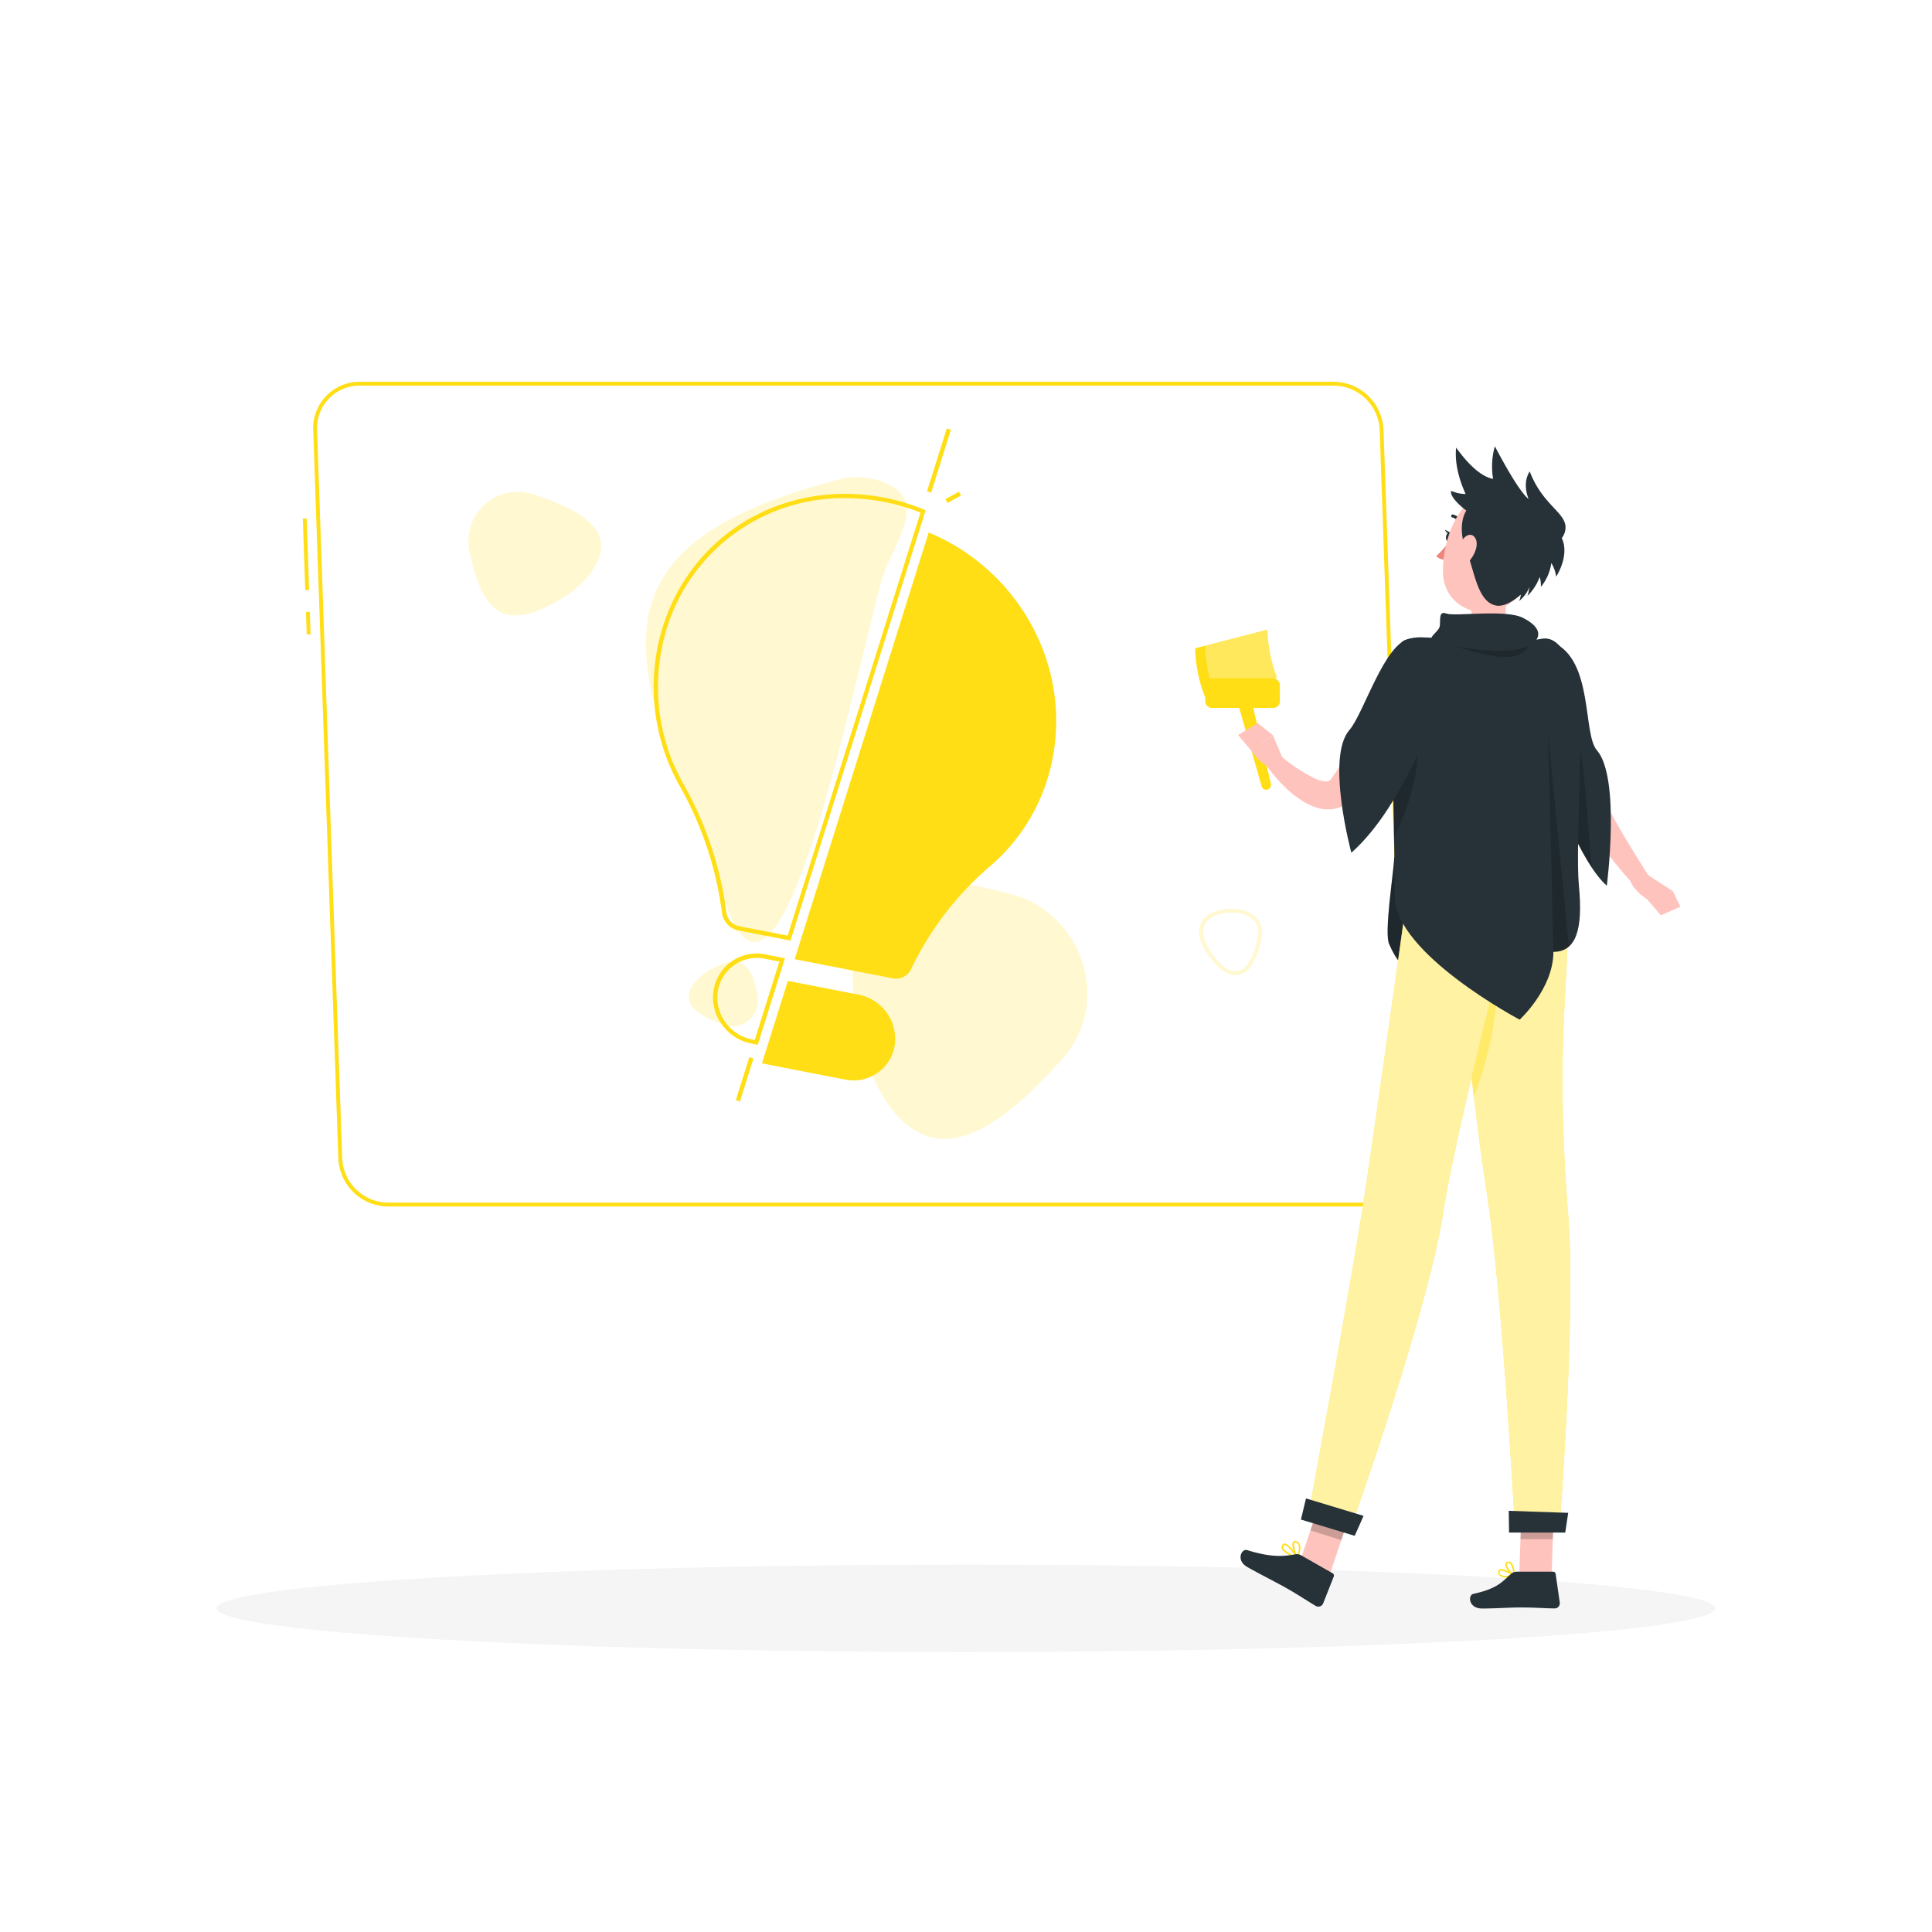 <svg class="animated" id="freepik_stories-creativity" xmlns="http://www.w3.org/2000/svg" viewBox="0 0 500 500" version="1.1" xmlns:xlink="http://www.w3.org/1999/xlink" xmlns:svgjs="http://svgjs.com/svgjs"><style>svg#freepik_stories-creativity:not(.animated) .animable {opacity: 0;}svg#freepik_stories-creativity.animated #freepik--Painting--inject-3 {animation: 1.5s Infinite  linear floating;animation-delay: 0s;}            @keyframes floating {                0% {                    opacity: 1;                    transform: translateY(0px);                }                50% {                    transform: translateY(-10px);                }                100% {                    opacity: 1;                    transform: translateY(0px);                }            }        </style><g id="freepik--Shadow--inject-3" class="animable" style="transform-origin: 250px 416.24px;"><ellipse id="freepik--path--inject-3" cx="250" cy="416.24" rx="193.89" ry="11.32" style="fill: rgb(245, 245, 245); transform-origin: 250px 416.24px;" class="animable"></ellipse></g><g id="freepik--Painting--inject-3" class="animable" style="transform-origin: 221.465px 205.52px;"><path d="M352.47,311.74h-252a12.54,12.54,0,0,1-12.41-12L81.56,111.3a11.55,11.55,0,0,1,11.59-12h252a12.55,12.55,0,0,1,12.41,12l6.5,188.44A11.56,11.56,0,0,1,352.47,311.74Z" style="fill: rgb(255, 255, 255); transform-origin: 222.81px 205.52px;" id="elh4xjkkxqusa" class="animable"></path><path d="M79.38,164.19l1,0-.2-5.83-1,0ZM79,152.7l1,0-.64-18.51-1,0Z" style="fill: rgb(255, 222, 22); transform-origin: 79.37px 149.19px;" id="elr3ir0y124hc" class="animable"></path><path d="M352.49,312.24h-252a13,13,0,0,1-12.93-12.5L81.06,111.3A12,12,0,0,1,93.13,98.8h252a13,13,0,0,1,12.93,12.5l6.5,188.44A12,12,0,0,1,352.49,312.24ZM93.16,99.8a11,11,0,0,0-11.1,11.5l6.5,188.44a12,12,0,0,0,11.89,11.5h252a11.06,11.06,0,0,0,11.11-11.5l-6.5-188.44a12,12,0,0,0-11.9-11.5Z" style="fill: rgb(255, 222, 22); transform-origin: 222.81px 205.52px;" id="el068x9ynnafk5" class="animable"></path><path d="M240.34,137.81,205.66,248.24,231,253.19a4.34,4.34,0,0,0,4.79-2.38,80.8,80.8,0,0,1,20.43-26.62,48.73,48.73,0,0,0,16.46-29.44C276.64,170.52,262.59,147,240.34,137.81Z" style="fill: rgb(255, 222, 22); transform-origin: 239.503px 195.544px;" id="elutph4189jpf" class="animable"></path><path d="M218.72,279.4a10.79,10.79,0,0,0,12.83-8.83h0a11.68,11.68,0,0,0-9.28-13.14l-18.37-3.58-6.71,21.35Z" style="fill: rgb(255, 222, 22); transform-origin: 214.431px 266.736px;" id="elptriy5w75fh" class="animable"></path><g id="elydypvwyw6n"><g style="opacity: 0.2; transform-origin: 223.941px 209.135px;" class="animable"><path d="M216.77,124.2c-56.64,14.82-57.53,38.52-38.43,83.26a232.37,232.37,0,0,1,8.82,24.19c13.29,44.08,31.17-43.38,40.66-80.31a24.48,24.48,0,0,1,.9-2.91c3.58-9.32,11.19-19,.37-23.47A19.38,19.38,0,0,0,216.77,124.2Z" style="fill: rgb(255, 222, 22); transform-origin: 200.913px 183.659px;" id="el1125tpgr5ep" class="animable"></path><path d="M187.12,265.12c-6.1-2.2-11.64-5.3-7.36-10.78a13.58,13.58,0,0,1,4.25-3.46c7.74-4.22,10.63-1.52,12.06,6.93A6.64,6.64,0,0,1,187.12,265.12Z" style="fill: rgb(255, 222, 22); transform-origin: 187.206px 257.243px;" id="el7yip67eegf" class="animable"></path><path d="M275.06,273.88c-15.75,17.7-33.93,32.06-47.25,8.59a55.06,55.06,0,0,1-6.34-20.15c-4.36-33.48,8.87-39.24,40.1-30.94C280.47,236.4,287.73,259.64,275.06,273.88Z" style="fill: rgb(255, 222, 22); transform-origin: 251.029px 261.365px;" id="elliykifakpt" class="animable"></path><path d="M138.14,128c11.81,3.81,22.62,9.4,14.79,20.19a25.93,25.93,0,0,1-7.89,6.91c-14.52,8.61-20.22,3.61-23.52-12.48A12.71,12.71,0,0,1,138.14,128Z" style="fill: rgb(255, 222, 22); transform-origin: 138.419px 143.28px;" id="el7cqa2w5q0p" class="animable"></path><path d="M319.75,252.36c-2,0-3.8-1.41-5-2.64a19.21,19.21,0,0,1-3.68-5.47c-1.57-3.53-.52-6.63,2.75-8.1,3.1-1.38,8.16-1.41,10.92,1,1.22,1.05,2.49,3,1.59,6.31h0l-.14.51a18.32,18.32,0,0,1-2.45,6.11,5.15,5.15,0,0,1-3.5,2.27Zm-1-16.17a11.21,11.21,0,0,0-4.45.88c-2.76,1.24-3.61,3.78-2.27,6.8a18.23,18.23,0,0,0,3.48,5.17c1.12,1.17,2.84,2.51,4.63,2.29a4.21,4.21,0,0,0,2.83-1.87,17.7,17.7,0,0,0,2.3-5.8l.14-.51c.61-2.26.19-4-1.25-5.28A8.36,8.36,0,0,0,318.72,236.19Z" style="fill: rgb(255, 222, 22); transform-origin: 318.494px 243.783px;" id="ele4pdjn06yg8" class="animable"></path></g></g><path d="M204.58,243.43l-13.51-2.63a5.35,5.35,0,0,1-4.22-4.54,90.14,90.14,0,0,0-11-32.95,52.27,52.27,0,0,1-5.5-36.62c5.83-26.6,30.74-42.94,57.94-38a53.61,53.61,0,0,1,10.78,3.16l.49.2-.16.5Zm14.13-114.51A47.8,47.8,0,0,0,171.44,167a51.11,51.11,0,0,0,5.39,35.82A91.34,91.34,0,0,1,188,236.16a4.17,4.17,0,0,0,3.29,3.54l12.55,2.44,34.38-109.48a52.58,52.58,0,0,0-10.05-2.89h0A53.39,53.39,0,0,0,218.71,128.92Z" style="fill: rgb(255, 222, 22); transform-origin: 204.364px 185.621px;" id="eldkxcprkn2l7" class="animable"></path><polygon points="240.99 127.5 239.92 127.13 245.03 110.86 246.09 111.23 240.99 127.5" style="fill: rgb(255, 222, 22); transform-origin: 243.005px 119.18px;" id="elbkt9j9e7nng" class="animable"></polygon><polygon points="245.22 130.15 244.66 129.17 248.16 127.24 248.73 128.22 245.22 130.15" style="fill: rgb(255, 222, 22); transform-origin: 246.695px 128.695px;" id="elt3o80d74x2k" class="animable"></polygon><polygon points="191.5 285.08 190.43 284.71 193.93 273.57 195 273.94 191.5 285.08" style="fill: rgb(255, 222, 22); transform-origin: 192.715px 279.325px;" id="elspm3xc6kcc" class="animable"></polygon><path d="M196.11,270.39l-1.69-.33a12.19,12.19,0,0,1-7.65-5,11.87,11.87,0,0,1-2.09-8.81h0A11.31,11.31,0,0,1,198.15,247l5,1Zm-10.33-13.91a10.74,10.74,0,0,0,1.9,8A11.09,11.09,0,0,0,194.6,269l.73.14,6.37-20.28-3.72-.73a10.24,10.24,0,0,0-12.2,8.39Z" style="fill: rgb(255, 222, 22); transform-origin: 193.841px 258.576px;" id="el47o0x5fywvd" class="animable"></path></g><g id="freepik--Character--inject-3" class="animable" style="transform-origin: 372.1px 265.89px;"><path d="M360.84,221.83c-.22,4.48-2.66,19.5-1.33,22.5s5.11,11.34,17.22,11.11S387,236.78,387,236.78Z" style="fill: rgb(38, 50, 56); transform-origin: 373.108px 238.637px;" id="elv7qytpshf8n" class="animable"></path><g id="el5qxxh4i3hfe"><path d="M360.84,221.83c-.22,4.48-2.66,19.5-1.33,22.5s5.11,11.34,17.22,11.11S387,236.78,387,236.78Z" style="opacity: 0.2; transform-origin: 373.108px 238.637px;" class="animable"></path></g><path d="M399,177.3c.4,2.48.91,4.81,1.41,7.2s1.12,4.72,1.72,7.06,1.26,4.69,2,7c.34,1.16.7,2.32,1.07,3.48s.68,2.22,1.24,3.67a43.85,43.85,0,0,0,3.65,6.89c1.34,2.11,2.75,4.13,4.22,6.08s3,3.85,4.53,5.72,3.14,3.68,4.84,5.46l3.33-2.63c-1.24-2-2.53-4-3.75-6s-2.48-4-3.65-6.05-2.32-4.06-3.36-6.09a42.09,42.09,0,0,1-2.62-6c-.26-.81-.54-2.07-.83-3.19l-.83-3.44-1.59-6.89c-.52-2.3-1-4.61-1.48-6.91s-1-4.63-1.42-6.85Z" style="fill: rgb(255, 195, 189); transform-origin: 413.005px 202.835px;" id="el831vlk5q66e" class="animable"></path><path d="M425.8,226l7.09,4.61-6.79,2s-5.21-3.27-4.24-6.62Z" style="fill: rgb(255, 195, 189); transform-origin: 427.315px 229.3px;" id="elq1ol63u0evb" class="animable"></path><polygon points="434.89 234.66 429.84 236.88 426.1 232.54 432.89 230.56 434.89 234.66" style="fill: rgb(255, 195, 189); transform-origin: 430.495px 233.72px;" id="elcj6joayny6c" class="animable"></polygon><path d="M389.65,408.22a10.09,10.09,0,0,0,2.21-.3.2.2,0,0,0,.07-.36c-.29-.19-2.83-1.83-3.81-1.39a.68.68,0,0,0-.39.56,1.13,1.13,0,0,0,.33,1A2.35,2.35,0,0,0,389.65,408.22Zm1.65-.59c-1.45.3-2.55.25-3-.14a.77.77,0,0,1-.2-.71.27.27,0,0,1,.17-.25C388.8,406.29,390.27,407,391.3,407.63Z" style="fill: rgb(255, 222, 22); transform-origin: 389.866px 407.16px;" id="el294k67wrmr7" class="animable"></path><path d="M391.82,407.92l.1,0a.22.22,0,0,0,.1-.18c0-.1,0-2.51-.92-3.32a1.05,1.05,0,0,0-.84-.26.68.68,0,0,0-.67.55c-.19.95,1.33,2.75,2.13,3.21Zm-1.43-3.39a.61.61,0,0,1,.44.17,4.53,4.53,0,0,1,.78,2.64c-.8-.64-1.75-2-1.63-2.57,0-.09.07-.21.32-.24Z" style="fill: rgb(255, 222, 22); transform-origin: 390.797px 406.035px;" id="el6cro9xp4uvc" class="animable"></path><path d="M335.73,403.27a.2.2,0,0,0,.18-.08.21.21,0,0,0,0-.23c-.23-.35-2.2-3.36-3.38-3.5h-.08a.64.64,0,0,0-.55.29,1.09,1.09,0,0,0-.17,1c.38,1.16,2.64,2.06,3.95,2.5Zm-3.23-3.42c.65.08,1.91,1.61,2.76,2.84-1.77-.66-2.93-1.41-3.14-2.06a.7.7,0,0,1,.11-.66.24.24,0,0,1,.22-.12Z" style="fill: rgb(255, 222, 22); transform-origin: 333.81px 401.365px;" id="elsz4o5uh71q" class="animable"></path><path d="M335.73,403.27h0a.21.21,0,0,0,.16-.11c0-.09,1-2.15.51-3.43a1.42,1.42,0,0,0-.79-.84c-.5-.23-.78-.06-.92.12-.6.74.22,3.29.86,4.18A.22.22,0,0,0,335.73,403.27Zm-.46-4.09a1.06,1.06,0,0,1,.22.07,1,1,0,0,1,.58.62,4.56,4.56,0,0,1-.36,2.77c-.57-1-1-2.94-.67-3.38C335.06,399.23,335.11,399.16,335.27,399.18Z" style="fill: rgb(255, 222, 22); transform-origin: 335.508px 401.024px;" id="elvv82xjpkuc" class="animable"></path><path d="M391.22,147.33c-1,5-3.16,15.81.31,19.13,0,0-1.36,5-10.59,5-10.16,0-4.86-5-4.86-5,5.55-1.32,5.4-5.44,4.44-9.3Z" style="fill: rgb(255, 195, 189); transform-origin: 383.114px 159.395px;" id="elzz3gudzixqn" class="animable"></path><path d="M378.32,136.09a.29.29,0,0,0,.18,0,.39.39,0,0,0,.22-.51,3.91,3.91,0,0,0-2.69-2.43.39.39,0,0,0-.15.77h0a3.18,3.18,0,0,1,2.1,2A.39.39,0,0,0,378.32,136.09Z" style="fill: rgb(38, 50, 56); transform-origin: 377.156px 134.624px;" id="elnuu9xlythm" class="animable"></path><path d="M374.94,140.17a17.86,17.86,0,0,1-3.25,3.72,2.91,2.91,0,0,0,2.27.94Z" style="fill: rgb(237, 132, 126); transform-origin: 373.315px 142.501px;" id="elr9anb10m06g" class="animable"></path><path d="M375.77,139.15c-.14.67-.61,1.13-1,1s-.67-.7-.53-1.36.6-1.13,1-1S375.9,138.49,375.77,139.15Z" style="fill: rgb(38, 50, 56); transform-origin: 375.004px 138.97px;" id="elxd47es6jp7" class="animable"></path><path d="M375.42,137.87l-1.5-.79S374.48,138.49,375.42,137.87Z" style="fill: rgb(38, 50, 56); transform-origin: 374.67px 137.554px;" id="el8mm7g9049o7" class="animable"></path><polygon points="344.14 407.5 336.28 404.61 342.44 386.21 350.3 389.1 344.14 407.5" style="fill: rgb(255, 195, 189); transform-origin: 343.29px 396.855px;" id="el962gdsyqv2" class="animable"></polygon><polygon points="401.56 407.72 393.18 407.72 393.84 388.33 402.22 388.33 401.56 407.72" style="fill: rgb(255, 195, 189); transform-origin: 397.7px 398.025px;" id="elszthioyfbxd" class="animable"></polygon><path d="M392.52,406.75h9.41a.67.67,0,0,1,.67.58l1.07,7.44a1.34,1.34,0,0,1-1.34,1.49c-3.28-.05-4.86-.25-9-.25-2.55,0-6.27.27-9.78.27s-3.71-3.48-2.24-3.79c6.56-1.42,7.6-3.36,9.81-5.22A2.17,2.17,0,0,1,392.52,406.75Z" style="fill: rgb(38, 50, 56); transform-origin: 392.063px 411.515px;" id="elyxt9o9w3pe" class="animable"></path><path d="M336.71,402.5l8.17,4.66a.67.67,0,0,1,.3.83l-2.76,7a1.35,1.35,0,0,1-1.9.63c-2.82-1.68-4.1-2.63-7.7-4.68-2.21-1.26-6.92-3.64-10-5.38s-1.49-4.85-.07-4.4c6.41,2,9.61,1.61,12.46,1.09A2.2,2.2,0,0,1,336.71,402.5Z" style="fill: rgb(38, 50, 56); transform-origin: 333.139px 408.456px;" id="elihkyn42vfjm" class="animable"></path><g id="eluw1pfq1x42j"><polygon points="342.44 386.21 339.14 396.07 347.13 398.59 350.31 389.1 342.44 386.21" style="opacity: 0.2; transform-origin: 344.725px 392.4px;" class="animable"></polygon></g><g id="elxq77knxyl58"><polygon points="402.22 388.33 393.84 388.33 393.5 398.33 401.88 398.33 402.22 388.33" style="opacity: 0.2; transform-origin: 397.86px 393.33px;" class="animable"></polygon></g><path d="M357.31,176.82c-1.61,3.76-3.37,7.63-5.14,11.37-.91,1.86-1.85,3.71-2.82,5.52s-2,3.57-3.05,5.23c-.52.85-1.08,1.62-1.63,2.4a2.35,2.35,0,0,1-.67.72,2.08,2.08,0,0,1-1.3.14,8.65,8.65,0,0,1-2.22-.64,41.43,41.43,0,0,1-9.74-6.57l-3.22,2.77a34.07,34.07,0,0,0,2.07,2.72c.72.87,1.46,1.72,2.27,2.53a27.72,27.72,0,0,0,5.55,4.49,15.23,15.23,0,0,0,3.76,1.63,9.61,9.61,0,0,0,5,0,8.92,8.92,0,0,0,4.46-2.95c.76-.91,1.52-1.83,2.18-2.76A86.84,86.84,0,0,0,359.77,192a128.55,128.55,0,0,0,5.48-12Z" style="fill: rgb(255, 195, 189); transform-origin: 346.385px 193.14px;" id="ellohqlrkvmhm" class="animable"></path><path d="M328,204.35h0a1.23,1.23,0,0,1-1.49-.86l-7.39-25.83,3.71-1,6.07,26.17A1.25,1.25,0,0,1,328,204.35Z" style="fill: rgb(255, 222, 22); transform-origin: 324.029px 190.524px;" id="ele13yr1kg5un" class="animable"></path><path d="M330.51,175.38l-18.72,4.84a36.89,36.89,0,0,1-2.48-12.44L328,162.94A37.24,37.24,0,0,0,330.51,175.38Z" style="fill: rgb(255, 222, 22); transform-origin: 319.91px 171.58px;" id="elyh41z9iiql" class="animable"></path><g id="el3ggh18pxta"><path d="M330.51,175.38l-16.13,4.17a36.9,36.9,0,0,1-2.49-12.44L328,162.94A37.24,37.24,0,0,0,330.51,175.38Z" style="fill: rgb(255, 255, 255); opacity: 0.3; transform-origin: 321.2px 171.245px;" class="animable"></path></g><g id="elp847hsot7p"><rect x="311.9" y="175.55" width="19.33" height="7.67" rx="1.68" style="fill: rgb(255, 222, 22); transform-origin: 321.565px 179.385px; transform: rotate(-14.51deg);" class="animable"></rect></g><path d="M331.92,196.16l-2.48-5.87-5.69,3.87s2.8,4.31,6.14,4.83Z" style="fill: rgb(255, 195, 189); transform-origin: 327.835px 194.64px;" id="elx6yvz5ldxi" class="animable"></path><polygon points="325.51 187.16 320.41 190.21 323.75 194.16 329.44 190.28 325.51 187.16" style="fill: rgb(255, 195, 189); transform-origin: 324.925px 190.66px;" id="elj2ik9ohbc7" class="animable"></polygon><path d="M398.47,141.55c-2.2,8-3,11.46-7.94,14.76-7.48,5-16.85.52-17.08-8-.22-7.66,3.42-19.49,12.05-21A11.33,11.33,0,0,1,398.47,141.55Z" style="fill: rgb(255, 195, 189); transform-origin: 386.172px 142.76px;" id="elyopveruxkc" class="animable"></path><path d="M395.89,122c-1.27,2-1.3,4.51-.29,7.17-2.76-2.32-7.36-11.11-8.74-13.67a19.6,19.6,0,0,0-.45,8.44c-2.3-.45-5.46-2.41-9.56-8.09-.41,3.78.66,8.06,2.45,12a9.93,9.93,0,0,1-3.74-.81c-.49,1.85,3.93,5.1,3.93,5.1s-2.65,3.55,0,10.56c2,4.19,2.65,13,7.63,14,2,.41,4.36-1,6.47-2.81a4.82,4.82,0,0,1-.46,1.65c1.23-.92,2.54-2.75,2.61-3.75h0a7,7,0,0,1-.44,2.42,13,13,0,0,0,3.17-4.9,8,8,0,0,1,.31,2.57,12.29,12.29,0,0,0,2.7-6.17,8.78,8.78,0,0,1,1.25,3.55c2.11-3.5,2.78-7.29,1.45-10a4.69,4.69,0,0,0,.8-1.56C406.36,132.9,399.49,131.48,395.89,122Z" style="fill: rgb(38, 50, 56); transform-origin: 390.341px 136.136px;" id="el61lw5lsxu7f" class="animable"></path><path d="M378.47,139.81a8.08,8.08,0,0,0-1,4.52c.15,2.06,1.7,2.11,2.9.71s2.3-3.84,1.56-5.52S379.43,138.18,378.47,139.81Z" style="fill: rgb(255, 195, 189); transform-origin: 379.809px 142.205px;" id="elq1eu4d2udcc" class="animable"></path><path d="M374.91,219.16s4.86,57.49,9.91,89.89c4.07,26.17,7.28,87.34,7.28,87.34h11.43s4.39-55.95,2.32-81.83c-5.23-65.5,6.11-74.23-5.9-95.4Z" style="fill: rgb(255, 222, 22); transform-origin: 390.657px 307.775px;" id="eloet2mk4x1l" class="animable"></path><g id="el3hhbffw93n7"><path d="M374.91,219.16s4.86,57.49,9.91,89.89c4.07,26.17,7.28,87.34,7.28,87.34h11.43s4.39-55.95,2.32-81.83c-5.23-65.5,6.11-74.23-5.9-95.4Z" style="fill: rgb(255, 255, 255); opacity: 0.6; transform-origin: 390.657px 307.775px;" class="animable"></path></g><g id="elxxzv2vid2rr"><path d="M386.41,238.58c-3,4.32-7,9.28-8.31,14.59,1,9.7,2.11,20.43,3.35,30.75C384.63,275.32,390.11,258.13,386.41,238.58Z" style="fill: rgb(255, 222, 22); opacity: 0.4; transform-origin: 382.873px 261.25px;" class="animable"></path></g><path d="M365.93,219.16S357,283.54,353.22,308.8c-4,26.28-14.9,84.62-14.9,84.62l10.9,3.1s20.16-56.38,24.2-82.18c4.4-28.12,22.63-95.18,22.63-95.18Z" style="fill: rgb(255, 222, 22); transform-origin: 367.185px 307.84px;" id="el0rjg1hh4er1e" class="animable"></path><g id="elydwvajuptqs"><path d="M365.93,219.16S357,283.54,353.22,308.8c-4,26.28-14.9,84.62-14.9,84.62l10.9,3.1s20.16-56.38,24.2-82.18c4.4-28.12,22.63-95.18,22.63-95.18Z" style="fill: rgb(255, 255, 255); opacity: 0.6; transform-origin: 367.185px 307.84px;" class="animable"></path></g><polygon points="336.68 393.26 350.6 397.47 352.89 392.3 337.99 387.79 336.68 393.26" style="fill: rgb(38, 50, 56); transform-origin: 344.785px 392.63px;" id="elg14q41gvqof" class="animable"></polygon><polygon points="390.54 396.62 405.09 396.62 405.85 391.52 390.46 391 390.54 396.62" style="fill: rgb(38, 50, 56); transform-origin: 398.155px 393.81px;" id="el848b40gjgzd" class="animable"></polygon><path d="M400.46,217.16l1.53,3.05c.12.24-.16.48-.55.48H365.76c-.31,0-.56-.15-.58-.35l-.31-3c0-.21.25-.39.58-.39H399.9A.63.63,0,0,1,400.46,217.16Z" style="fill: rgb(255, 222, 22); transform-origin: 383.444px 218.817px;" id="el1joo16kkxnu" class="animable"></path><path d="M395.83,221h.92c.19,0,.33-.1.31-.21l-.43-4c0-.12-.17-.21-.36-.21h-.92c-.18,0-.32.09-.31.21l.43,4C395.49,220.92,395.65,221,395.83,221Z" style="fill: rgb(255, 222, 22); transform-origin: 396.051px 218.79px;" id="eleckj5a71k5e" class="animable"></path><g id="elhsmcmm2ept7"><path d="M395.83,221h.92c.19,0,.33-.1.31-.21l-.43-4c0-.12-.17-.21-.36-.21h-.92c-.18,0-.32.09-.31.21l.43,4C395.49,220.92,395.65,221,395.83,221Z" style="fill: rgb(255, 255, 255); opacity: 0.6; transform-origin: 396.051px 218.79px;" class="animable"></path></g><path d="M373.47,221h.92c.18,0,.32-.1.31-.21l-.43-4c0-.12-.18-.21-.36-.21H373c-.19,0-.33.09-.31.21l.43,4C373.12,220.92,373.28,221,373.47,221Z" style="fill: rgb(255, 222, 22); transform-origin: 373.694px 218.79px;" id="el52rg72mxzx6" class="animable"></path><g id="elubvuy6qewv"><path d="M373.47,221h.92c.18,0,.32-.1.31-.21l-.43-4c0-.12-.18-.21-.36-.21H373c-.19,0-.33.09-.31.21l.43,4C373.12,220.92,373.28,221,373.47,221Z" style="fill: rgb(255, 255, 255); opacity: 0.6; transform-origin: 373.694px 218.79px;" class="animable"></path></g><path d="M402,166.3c10.42,4.58,7.58,23.64,11.27,27.86,6.19,7.11,2.57,35.07,2.57,35.07-6.89-6.15-13.08-23.94-18.07-34.59C397.79,194.64,396.13,163.71,402,166.3Z" style="fill: rgb(38, 50, 56); transform-origin: 407.23px 197.688px;" id="el01hqkm21koul" class="animable"></path><g id="elqtgfptyl0er"><path d="M408.15,189.42,406.3,214A81.12,81.12,0,0,0,412,224.63C410.93,214.71,410.21,198.19,408.15,189.42Z" style="opacity: 0.2; transform-origin: 409.15px 207.025px;" class="animable"></path></g><path d="M379.19,164.92c-10,.75-11.49-.86-15.73.8-4.94,1.95-2.53,33.43-2.53,66.17,0,14.88,32.36,32,32.36,32s8.73-8,8.73-17.56c5.82,0,7.71-5.66,6.6-17.1-1-10.32,1.53-44-.17-50.81s-4.53-14.09-9.52-13.09S392,164,379.19,164.92Z" style="fill: rgb(38, 50, 56); transform-origin: 384.698px 214.295px;" id="elnkmh2t52sol" class="animable"></path><g id="elvxn526ugv4"><path d="M371.73,165.13c1.64,1.19,11.59,4.7,17.42,4.91s6.67-3.37,6.67-3.37Z" style="opacity: 0.2; transform-origin: 383.775px 167.589px;" class="animable"></path></g><path d="M371.09,165.83c-2-.57,1.06-2.22,1.46-3.55s-.46-4.34,1.75-3.5,15.32-1.17,19.82,1.11,5.11,4.83,2.22,6.94S383,169.25,371.09,165.83Z" style="fill: rgb(38, 50, 56); transform-origin: 384.26px 163.523px;" id="ell75raoh1qac" class="animable"></path><g id="ell6mmxlwe34"><path d="M366.51,190.29c-1-6.55-3.75-1.65-6.12,4.57.09,6.65.27,14.06.4,21.82C364,209.92,368,199.78,366.51,190.29Z" style="opacity: 0.2; transform-origin: 363.611px 201.931px;" class="animable"></path></g><path d="M364.87,165.31c-6.51.93-11.95,19.38-15.64,23.61-6.19,7.1.5,31.77.5,31.77,6.89-6.15,12.47-15.4,17.46-26.05C367.19,194.64,371.24,164.39,364.87,165.31Z" style="fill: rgb(38, 50, 56); transform-origin: 357.531px 192.99px;" id="el93fent34jfu" class="animable"></path><g id="elti8qilago8l"><path d="M400.62,189.78s1.22,46.22,1.4,56.55a5.89,5.89,0,0,0,4-1.34Z" style="opacity: 0.2; transform-origin: 403.32px 218.058px;" class="animable"></path></g></g><defs>     <filter id="active" height="200%">         <feMorphology in="SourceAlpha" result="DILATED" operator="dilate" radius="2"></feMorphology>                <feFlood flood-color="#32DFEC" flood-opacity="1" result="PINK"></feFlood>        <feComposite in="PINK" in2="DILATED" operator="in" result="OUTLINE"></feComposite>        <feMerge>            <feMergeNode in="OUTLINE"></feMergeNode>            <feMergeNode in="SourceGraphic"></feMergeNode>        </feMerge>    </filter>    <filter id="hover" height="200%">        <feMorphology in="SourceAlpha" result="DILATED" operator="dilate" radius="2"></feMorphology>                <feFlood flood-color="#ff0000" flood-opacity="0.5" result="PINK"></feFlood>        <feComposite in="PINK" in2="DILATED" operator="in" result="OUTLINE"></feComposite>        <feMerge>            <feMergeNode in="OUTLINE"></feMergeNode>            <feMergeNode in="SourceGraphic"></feMergeNode>        </feMerge>            <feColorMatrix type="matrix" values="0   0   0   0   0                0   1   0   0   0                0   0   0   0   0                0   0   0   1   0 "></feColorMatrix>    </filter></defs></svg>